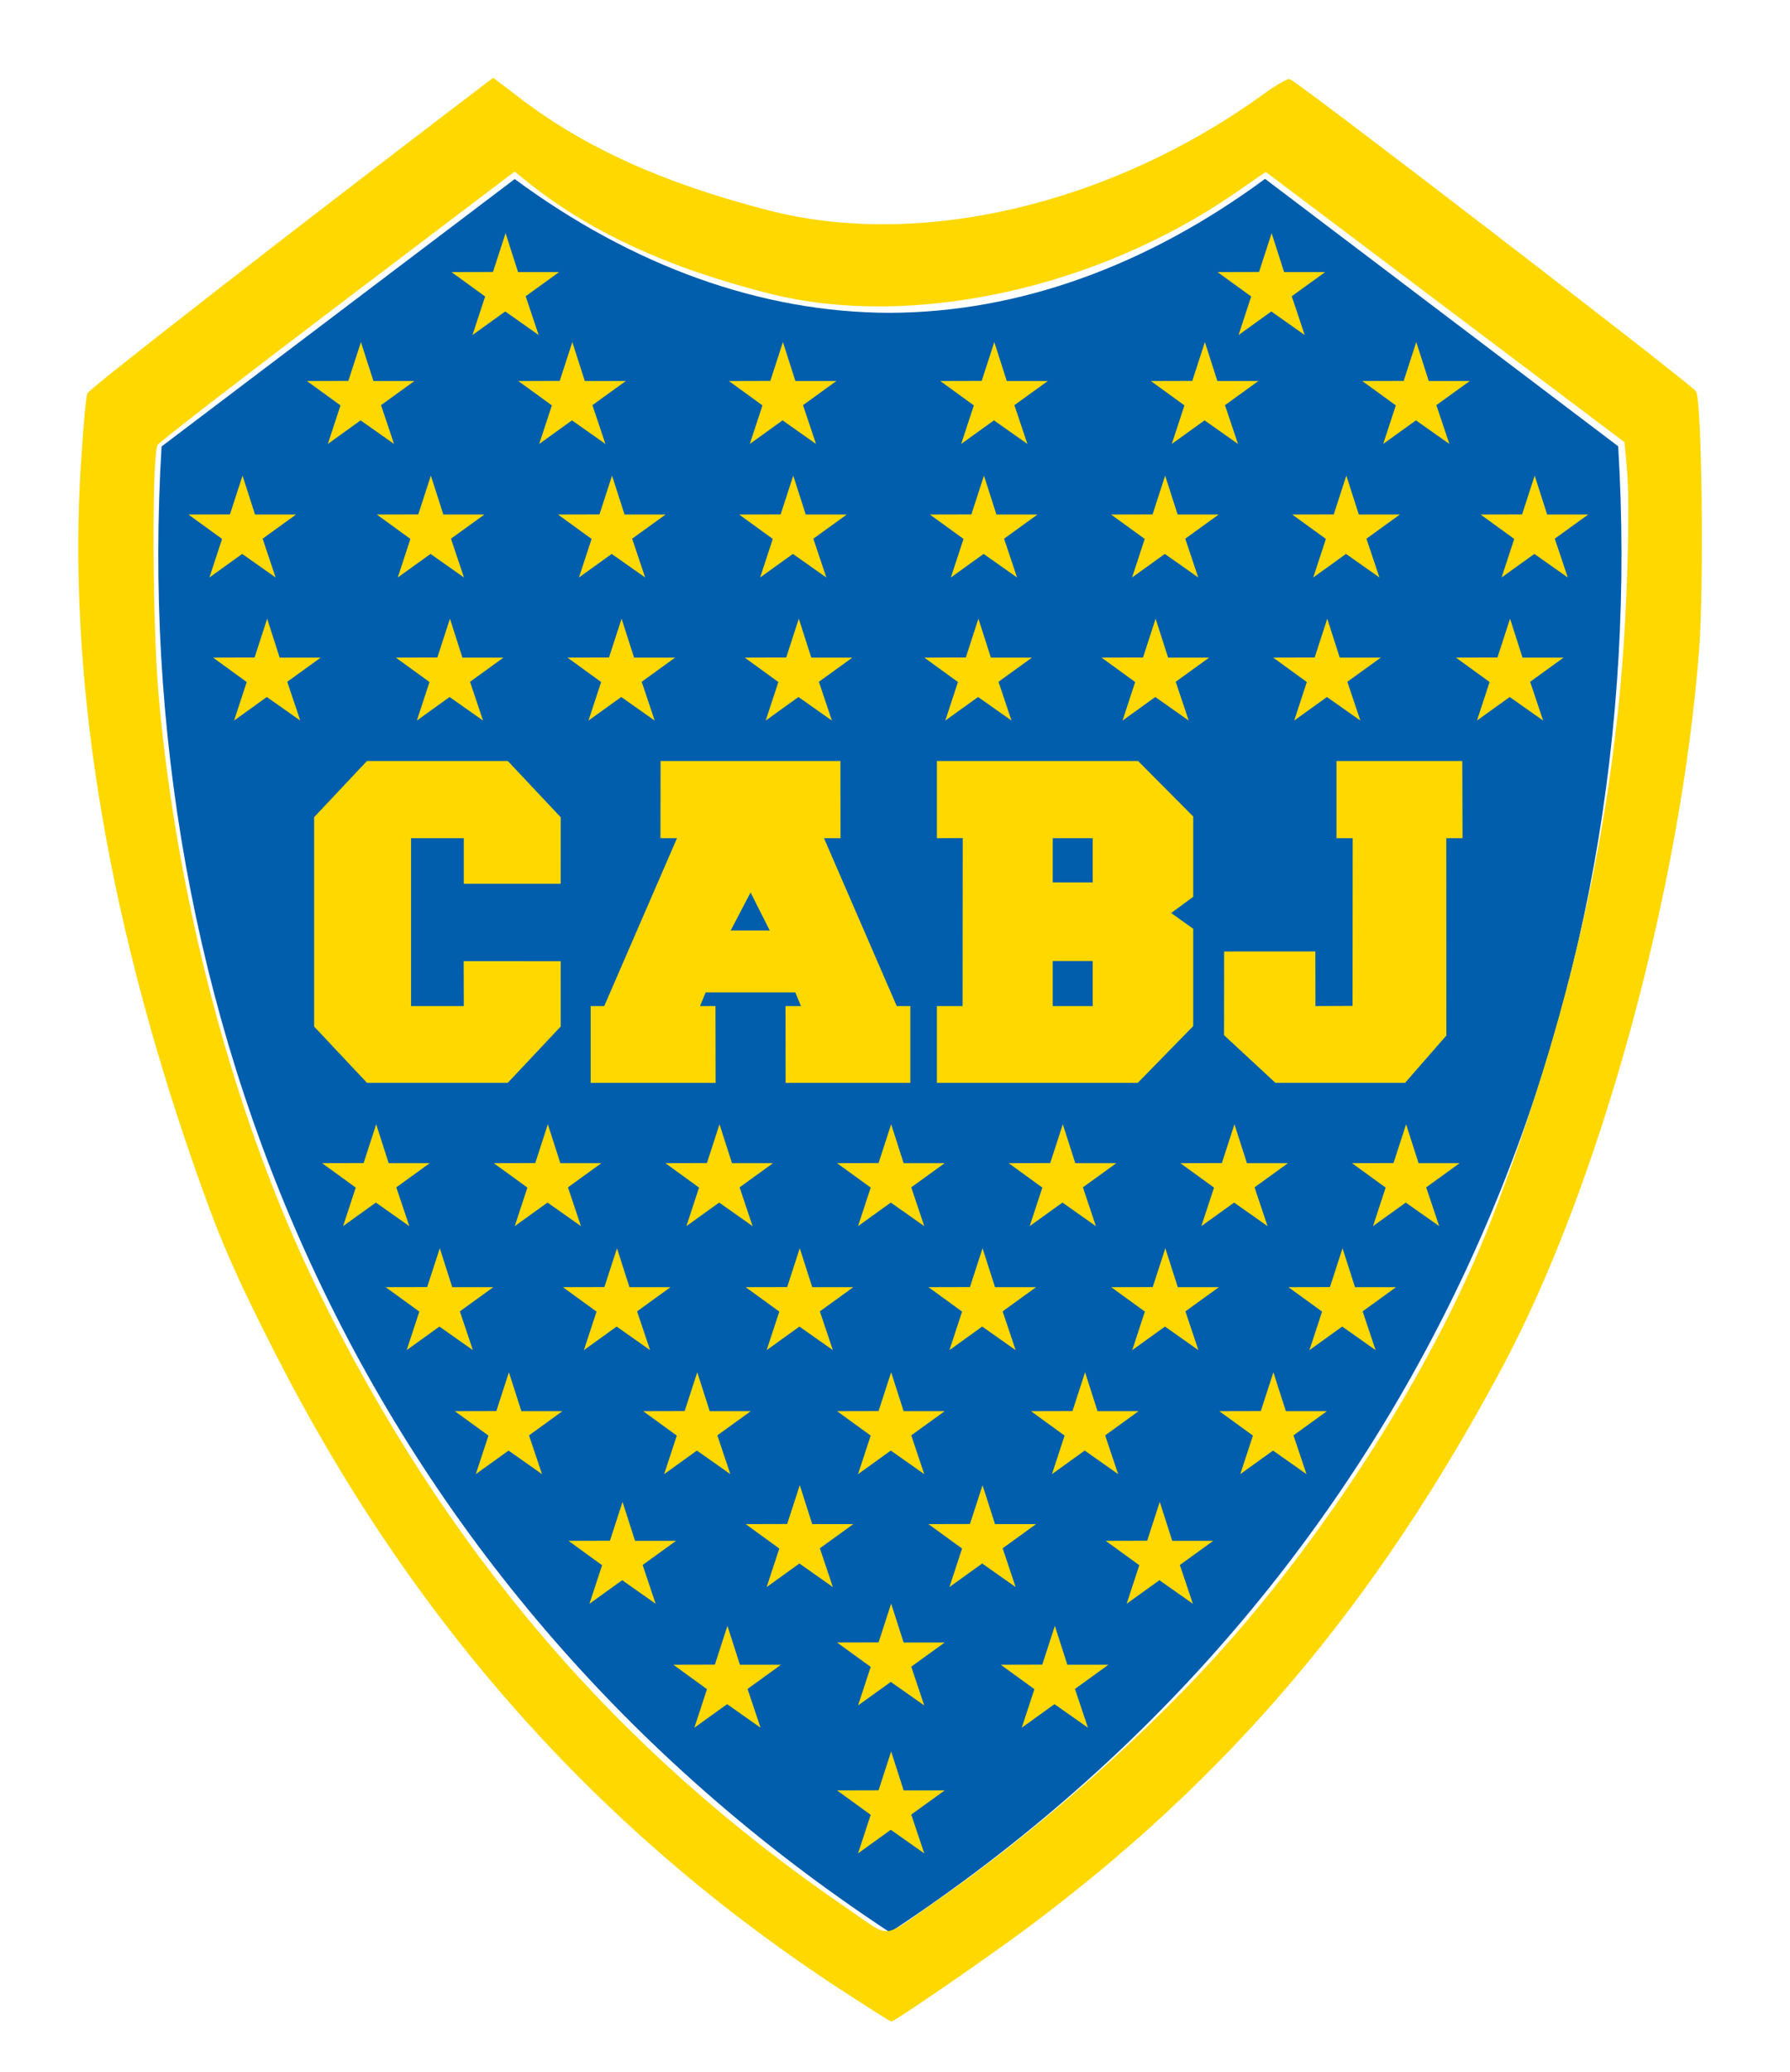 <?xml version="1.0" encoding="UTF-8" standalone="no"?>
<!-- Created with Inkscape (http://www.inkscape.org/) -->

<svg
   width="60.495mm"
   height="70mm"
   viewBox="0 0 60.495 70"
   version="1.1"
   id="svg1"
   inkscape:version="1.3.2 (1:1.3.2+202311252150+091e20ef0f)"
   sodipodi:docname="Escudo_Boca_Jrs.svg"
   xmlns:inkscape="http://www.inkscape.org/namespaces/inkscape"
   xmlns:sodipodi="http://sodipodi.sourceforge.net/DTD/sodipodi-0.dtd"
   xmlns="http://www.w3.org/2000/svg"
   xmlns:svg="http://www.w3.org/2000/svg"
   xmlns:inkstitch="http://inkstitch.org/namespace">
  <sodipodi:namedview
     id="namedview1"
     pagecolor="#ffffff"
     bordercolor="#666666"
     borderopacity="1.0"
     inkscape:showpageshadow="2"
     inkscape:pageopacity="0.0"
     inkscape:pagecheckerboard="0"
     inkscape:deskcolor="#d1d1d1"
     inkscape:document-units="mm"
     inkscape:zoom="2.0560856"
     inkscape:cx="168.28093"
     inkscape:cy="169.74002"
     inkscape:window-width="1848"
     inkscape:window-height="1016"
     inkscape:window-x="72"
     inkscape:window-y="27"
     inkscape:window-maximized="1"
     inkscape:current-layer="svg1" />
  <defs
     id="defs1" />
  <g
     inkscape:label="Capa 1"
     inkscape:groupmode="layer"
     id="layer1" />
  <path
     fill-rule="evenodd"
     clip-rule="evenodd"
     fill="#005eac"
     d="M 30.075,10.569 C 25.717,10.562 21.379,8.987 17.395,6.05 L 5.461,15.084 C 4.31,34.016 12.019,53.405 30.075,65.287 48.13,53.4 55.839,34.01 54.688,15.078 L 42.754,6.043 C 38.771,8.98 34.432,10.556 30.075,10.569 Z"
     id="path104"
     inkscape:label="path104"
     style="stroke-width:0.188" />
  <path
     style="fill:#ffd800;fill-opacity:1;stroke:#ffd800;stroke-width:0.085;stroke-linejoin:bevel;stroke-miterlimit:0;stroke-dasharray:none;stroke-opacity:1"
     d="M 28.492,67.222 C 20.242,61.845 13.924,54.733 9.288,45.606 7.927,42.926 7.415,41.734 6.54,39.204 3.601,30.712 2.33,22.78 2.775,15.705 2.851,14.499 2.947,13.424 2.988,13.315 3.045,13.163 9.945,7.796 16.252,2.997 l 0.417,-0.317 0.89,0.679 c 2.197,1.676 4.861,2.877 8.411,3.791 5.123,1.32 11.565,-0.19 16.739,-3.922 0.42,-0.303 0.811,-0.534 0.869,-0.513 0.293,0.105 13.595,10.327 13.705,10.532 0.192,0.359 0.264,6.521 0.101,8.664 -0.618,8.114 -3.347,18.077 -6.64,24.244 -4.285,8.024 -9.223,13.857 -16.031,18.935 -1.341,1 -4.48,3.162 -4.592,3.162 -0.026,0 -0.758,-0.463 -1.627,-1.03 z m 3.081,-2.891 c 3.51,-2.43 7.325,-5.805 10.006,-8.852 3.711,-4.217 7.111,-9.692 8.885,-14.306 2.402,-6.249 3.832,-12.211 4.36,-18.181 0.214,-2.419 0.314,-5.879 0.206,-7.093 l -0.088,-0.981 -6.082,-4.581 -6.082,-4.581 -1.039,0.718 C 37.03,9.729 30.767,11.081 25.999,9.874 22.521,8.993 19.89,7.767 17.745,6.028 L 17.393,5.743 11.415,10.272 c -3.288,2.491 -6.043,4.62 -6.123,4.733 -0.208,0.296 -0.19,6.063 0.028,8.507 0.626,7.037 2.587,14.366 5.362,20.044 4.331,8.859 10.119,15.627 17.925,20.957 1.54,1.052 1.151,1.075 2.966,-0.181 z"
     id="path167" />
  <g
     id="g154"
     transform="matrix(0.188 0 0 0.188 2.887 2.835)">
    <g
       id="g153">
      <polygon
         fill-rule="evenodd"
         clip-rule="evenodd"
         fill="#ffd800"
         points="135.119,193.957 142.58,193.939 144.842,186.963 147.086,193.957 154.466,193.957 148.456,198.303 150.793,205.273 144.781,201.037 138.891,205.273 141.165,198.346 "
         id="polygon104" />
      <polygon
         fill-rule="evenodd"
         clip-rule="evenodd"
         fill="#ffd800"
         points="165.977,193.957 173.437,193.939 175.7,186.963 177.943,193.957 185.322,193.957 179.313,198.303 181.649,205.273 175.638,201.037 169.748,205.273 172.021,198.346 "
         id="polygon105" />
      <polygon
         fill-rule="evenodd"
         clip-rule="evenodd"
         fill="#ffd800"
         points="196.834,193.957 204.292,193.939 206.556,186.963 208.8,193.957 216.179,193.957 210.169,198.303 212.505,205.273 206.495,201.037 200.606,205.273 202.88,198.346 "
         id="polygon106" />
      <polygon
         fill-rule="evenodd"
         clip-rule="evenodd"
         fill="#ffd800"
         points="227.69,193.957 235.149,193.939 237.413,186.963 239.655,193.957 247.036,193.957 241.026,198.303 243.362,205.273 237.353,201.037 231.464,205.273 233.735,198.346 "
         id="polygon107" />
      <polygon
         fill-rule="evenodd"
         clip-rule="evenodd"
         fill="#ffd800"
         points="104.263,193.957 111.722,193.939 113.986,186.963 116.229,193.957 123.608,193.957 117.598,198.303 119.935,205.273 113.923,201.037 108.035,205.273 110.308,198.346 "
         id="polygon108" />
      <polygon
         fill-rule="evenodd"
         clip-rule="evenodd"
         fill="#ffd800"
         points="73.406,193.957 80.866,193.939 83.128,186.963 85.373,193.957 92.751,193.957 86.742,198.303 89.078,205.273 83.066,201.037 77.177,205.273 79.451,198.346 "
         id="polygon109" />
      <polygon
         fill-rule="evenodd"
         clip-rule="evenodd"
         fill="#ffd800"
         points="42.548,193.957 50.008,193.939 52.272,186.963 54.515,193.957 61.894,193.957 55.884,198.303 58.222,205.273 52.21,201.037 46.321,205.273 48.593,198.346 "
         id="polygon110" />
      <polygon
         fill-rule="evenodd"
         clip-rule="evenodd"
         fill="#ffd800"
         points="151.548,216.242 159.008,216.225 161.271,209.248 163.515,216.242 170.895,216.242 164.885,220.59 167.221,227.559 161.209,223.322 155.32,227.559 157.594,220.631 "
         id="polygon111" />
      <polygon
         fill-rule="evenodd"
         clip-rule="evenodd"
         fill="#ffd800"
         points="184.405,216.242 191.865,216.225 194.129,209.248 196.371,216.242 203.751,216.242 197.74,220.59 200.077,227.559 194.066,223.322 188.178,227.559 190.451,220.631 "
         id="polygon112" />
      <polygon
         fill-rule="evenodd"
         clip-rule="evenodd"
         fill="#ffd800"
         points="216.261,216.242 223.722,216.225 225.985,209.248 228.228,216.242 235.606,216.242 229.597,220.59 231.935,227.559 225.925,223.322 220.034,227.559 222.308,220.631 "
         id="polygon113" />
      <polygon
         fill-rule="evenodd"
         clip-rule="evenodd"
         fill="#ffd800"
         points="118.691,216.242 126.15,216.225 128.414,209.248 130.658,216.242 138.037,216.242 132.027,220.59 134.364,227.559 128.352,223.322 122.462,227.559 124.736,220.631 "
         id="polygon114" />
      <polygon
         fill-rule="evenodd"
         clip-rule="evenodd"
         fill="#ffd800"
         points="85.833,216.242 93.294,216.225 95.557,209.248 97.8,216.242 105.179,216.242 99.169,220.59 101.507,227.559 95.495,223.322 89.606,227.559 91.879,220.631 "
         id="polygon115" />
      <polygon
         fill-rule="evenodd"
         clip-rule="evenodd"
         fill="#ffd800"
         points="53.977,216.242 61.437,216.225 63.701,209.248 65.943,216.242 73.323,216.242 67.313,220.59 69.65,227.559 63.638,223.322 57.75,227.559 60.023,220.631 "
         id="polygon116" />
      <polygon
         fill-rule="evenodd"
         clip-rule="evenodd"
         fill="#ffd800"
         points="169.977,238.527 177.438,238.51 179.701,231.533 181.945,238.527 189.324,238.527 183.314,242.875 185.651,249.844 179.638,245.607 173.748,249.844 176.021,242.916 "
         id="polygon117" />
      <polygon
         fill-rule="evenodd"
         clip-rule="evenodd"
         fill="#ffd800"
         points="203.833,238.527 211.292,238.51 213.556,231.533 215.8,238.527 223.179,238.527 217.169,242.875 219.505,249.844 213.493,245.607 207.604,249.844 209.878,242.916 "
         id="polygon118" />
      <polygon
         fill-rule="evenodd"
         clip-rule="evenodd"
         fill="#ffd800"
         points="135.119,238.527 142.58,238.51 144.842,231.533 147.086,238.527 154.466,238.527 148.456,242.875 150.793,249.844 144.781,245.607 138.891,249.844 141.165,242.916 "
         id="polygon119" />
      <polygon
         fill-rule="evenodd"
         clip-rule="evenodd"
         fill="#ffd800"
         points="100.263,238.527 107.722,238.51 109.986,231.533 112.229,238.527 119.608,238.527 113.598,242.875 115.935,249.844 109.923,245.607 104.035,249.844 106.308,242.916 "
         id="polygon120" />
      <polygon
         fill-rule="evenodd"
         clip-rule="evenodd"
         fill="#ffd800"
         points="66.406,238.527 73.866,238.51 76.128,231.533 78.373,238.527 85.751,238.527 79.742,242.875 82.078,249.844 76.066,245.607 70.177,249.844 72.451,242.916 "
         id="polygon121" />
      <polygon
         fill-rule="evenodd"
         clip-rule="evenodd"
         fill="#ffd800"
         points="183.407,261.824 190.867,261.805 193.13,254.828 195.373,261.824 202.751,261.824 196.742,266.17 199.079,273.139 193.066,268.902 187.178,273.139 189.451,266.211 "
         id="polygon122" />
      <polygon
         fill-rule="evenodd"
         clip-rule="evenodd"
         fill="#ffd800"
         points="151.547,258.824 159.007,258.805 161.271,251.828 163.514,258.824 170.895,258.824 164.885,263.17 167.221,270.139 161.209,265.902 155.318,270.139 157.592,263.211 "
         id="polygon123" />
      <polygon
         fill-rule="evenodd"
         clip-rule="evenodd"
         fill="#ffd800"
         points="118.691,258.824 126.15,258.805 128.414,251.828 130.656,258.824 138.036,258.824 132.026,263.17 134.363,270.139 128.351,265.902 122.462,270.139 124.736,263.211 "
         id="polygon124" />
      <polygon
         fill-rule="evenodd"
         clip-rule="evenodd"
         fill="#ffd800"
         points="86.833,261.824 94.292,261.805 96.556,254.828 98.8,261.824 106.179,261.824 100.169,266.17 102.506,273.139 96.494,268.902 90.605,273.139 92.878,266.211 "
         id="polygon125" />
      <polygon
         fill-rule="evenodd"
         clip-rule="evenodd"
         fill="#ffd800"
         points="164.548,284.1 172.008,284.082 174.271,277.104 176.515,284.1 183.895,284.1 177.885,288.445 180.221,295.414 174.207,291.18 168.32,295.414 170.592,288.486 "
         id="polygon126" />
      <polygon
         fill-rule="evenodd"
         clip-rule="evenodd"
         fill="#ffd800"
         points="135.119,280.1 142.58,280.082 144.842,273.104 147.086,280.1 154.466,280.1 148.456,284.445 150.793,291.414 144.781,287.18 138.891,291.414 141.165,284.486 "
         id="polygon127" />
      <polygon
         fill-rule="evenodd"
         clip-rule="evenodd"
         fill="#ffd800"
         points="105.691,284.1 113.151,284.082 115.414,277.104 117.658,284.1 125.037,284.1 119.027,288.445 121.364,295.414 115.352,291.18 109.462,295.414 111.736,288.486 "
         id="polygon128" />
      <polygon
         fill-rule="evenodd"
         clip-rule="evenodd"
         fill="#ffd800"
         points="135.119,306.68 142.58,306.662 144.842,299.686 147.086,306.68 154.466,306.68 148.456,311.025 150.793,317.996 144.781,313.76 138.891,317.996 141.165,311.068 "
         id="polygon129" />
      <polygon
         fill-rule="evenodd"
         clip-rule="evenodd"
         fill="#ffd800"
         points="118.519,103.102 125.978,103.082 128.242,96.105 130.485,103.102 137.865,103.102 131.855,107.447 134.191,114.417 128.179,110.182 122.291,114.417 124.564,107.489 "
         id="polygon130" />
      <polygon
         fill-rule="evenodd"
         clip-rule="evenodd"
         fill="#ffd800"
         points="150.805,103.102 158.264,103.082 160.527,96.105 162.771,103.102 170.15,103.102 164.141,107.447 166.478,114.417 160.466,110.182 154.576,114.417 156.85,107.489 "
         id="polygon131" />
      <polygon
         fill-rule="evenodd"
         clip-rule="evenodd"
         fill="#ffd800"
         points="182.662,103.102 190.122,103.082 192.385,96.105 194.629,103.102 202.007,103.102 195.998,107.447 198.335,114.417 192.325,110.182 186.436,114.417 188.709,107.489 "
         id="polygon132" />
      <polygon
         fill-rule="evenodd"
         clip-rule="evenodd"
         fill="#ffd800"
         points="213.519,103.102 220.978,103.082 223.241,96.105 225.485,103.102 232.864,103.102 226.854,107.447 229.19,114.417 223.181,110.182 217.292,114.417 219.565,107.489 "
         id="polygon133" />
      <polygon
         fill-rule="evenodd"
         clip-rule="evenodd"
         fill="#ffd800"
         points="246.376,103.102 253.835,103.082 256.099,96.105 258.343,103.102 265.722,103.102 259.712,107.447 262.048,114.417 256.038,110.182 250.149,114.417 252.423,107.489 "
         id="polygon134" />
      <polygon
         fill-rule="evenodd"
         clip-rule="evenodd"
         fill="#ffd800"
         points="86.662,103.102 94.123,103.082 96.384,96.105 98.628,103.102 106.007,103.102 99.998,107.447 102.335,114.417 96.323,110.182 90.433,114.417 92.707,107.489 "
         id="polygon135" />
      <polygon
         fill-rule="evenodd"
         clip-rule="evenodd"
         fill="#ffd800"
         points="55.805,103.102 63.265,103.082 65.528,96.105 67.771,103.102 75.151,103.102 69.14,107.447 71.478,114.417 65.466,110.182 59.577,114.417 61.849,107.489 "
         id="polygon136" />
      <polygon
         fill-rule="evenodd"
         clip-rule="evenodd"
         fill="#ffd800"
         points="22.949,103.102 30.408,103.082 32.671,96.105 34.915,103.102 42.294,103.102 36.284,107.447 38.621,114.417 32.609,110.182 26.72,114.417 28.994,107.489 "
         id="polygon137" />
      <polygon
         fill-rule="evenodd"
         clip-rule="evenodd"
         fill="#ffd800"
         points="117.519,77.387 124.978,77.369 127.242,70.392 129.485,77.387 136.865,77.387 130.855,81.732 133.191,88.702 127.179,84.467 121.291,88.702 123.564,81.774 "
         id="polygon138" />
      <polygon
         fill-rule="evenodd"
         clip-rule="evenodd"
         fill="#ffd800"
         points="151.805,77.387 159.264,77.369 161.527,70.392 163.771,77.387 171.15,77.387 165.141,81.732 167.478,88.702 161.466,84.467 155.576,88.702 157.85,81.774 "
         id="polygon139" />
      <polygon
         fill-rule="evenodd"
         clip-rule="evenodd"
         fill="#ffd800"
         points="184.377,77.387 191.836,77.369 194.1,70.392 196.343,77.387 203.722,77.387 197.713,81.732 200.048,88.702 194.039,84.467 188.15,88.702 190.424,81.774 "
         id="polygon140" />
      <polygon
         fill-rule="evenodd"
         clip-rule="evenodd"
         fill="#ffd800"
         points="216.946,77.387 224.407,77.369 226.669,70.392 228.913,77.387 236.294,77.387 230.282,81.732 232.62,88.702 226.61,84.467 220.72,88.702 222.993,81.774 "
         id="polygon141" />
      <polygon
         fill-rule="evenodd"
         clip-rule="evenodd"
         fill="#ffd800"
         points="250.804,77.387 258.263,77.369 260.526,70.392 262.771,77.387 270.149,77.387 264.14,81.732 266.478,88.702 260.468,84.467 254.577,88.702 256.851,81.774 "
         id="polygon142" />
      <polygon
         fill-rule="evenodd"
         clip-rule="evenodd"
         fill="#ffd800"
         points="84.948,77.387 92.408,77.369 94.67,70.392 96.914,77.387 104.293,77.387 98.283,81.732 100.621,88.702 94.609,84.467 88.719,88.702 90.992,81.774 "
         id="polygon143" />
      <polygon
         fill-rule="evenodd"
         clip-rule="evenodd"
         fill="#ffd800"
         points="52.376,77.387 59.836,77.369 62.099,70.392 64.343,77.387 71.722,77.387 65.712,81.732 68.049,88.702 62.037,84.467 56.148,88.702 58.421,81.774 "
         id="polygon144" />
      <polygon
         fill-rule="evenodd"
         clip-rule="evenodd"
         fill="#ffd800"
         points="18.519,77.387 25.979,77.369 28.243,70.392 30.486,77.387 37.865,77.387 31.855,81.732 34.193,88.702 28.181,84.467 22.292,88.702 24.564,81.774 "
         id="polygon145" />
      <polygon
         fill-rule="evenodd"
         clip-rule="evenodd"
         fill="#ffd800"
         points="115.662,53.388 123.122,53.369 125.384,46.393 127.628,53.388 135.007,53.388 128.998,57.733 131.333,64.703 125.323,60.467 119.433,64.703 121.707,57.775 "
         id="polygon146" />
      <polygon
         fill-rule="evenodd"
         clip-rule="evenodd"
         fill="#ffd800"
         points="153.662,53.388 161.121,53.369 163.385,46.393 165.629,53.388 173.008,53.388 166.998,57.733 169.336,64.703 163.322,60.467 157.434,64.703 159.707,57.775 "
         id="polygon147" />
      <polygon
         fill-rule="evenodd"
         clip-rule="evenodd"
         fill="#ffd800"
         points="191.52,53.388 198.979,53.369 201.241,46.393 203.485,53.388 210.864,53.388 204.854,57.733 207.192,64.703 201.181,60.467 195.293,64.703 197.566,57.775 "
         id="polygon148" />
      <polygon
         fill-rule="evenodd"
         clip-rule="evenodd"
         fill="#ffd800"
         points="229.519,53.388 236.978,53.369 239.241,46.393 241.485,53.388 248.864,53.388 242.854,57.733 245.192,64.703 239.181,60.467 233.292,64.703 235.565,57.775 "
         id="polygon149" />
      <polygon
         fill-rule="evenodd"
         clip-rule="evenodd"
         fill="#ffd800"
         points="77.804,53.388 85.265,53.369 87.529,46.393 89.771,53.388 97.15,53.388 91.14,57.733 93.478,64.703 87.466,60.467 81.576,64.703 83.85,57.775 "
         id="polygon150" />
      <polygon
         fill-rule="evenodd"
         clip-rule="evenodd"
         fill="#ffd800"
         points="39.805,53.388 47.265,53.369 49.529,46.393 51.771,53.388 59.15,53.388 53.14,57.733 55.478,64.703 49.466,60.467 43.577,64.703 45.851,57.775 "
         id="polygon151" />
      <polygon
         fill-rule="evenodd"
         clip-rule="evenodd"
         fill="#ffd800"
         points="203.519,33.816 210.978,33.798 213.241,26.82 215.485,33.816 222.864,33.816 216.854,38.162 219.19,45.131 213.181,40.896 207.292,45.131 209.565,38.204 "
         id="polygon152" />
      <polygon
         fill-rule="evenodd"
         clip-rule="evenodd"
         fill="#ffd800"
         points="65.805,33.816 73.265,33.798 75.529,26.82 77.771,33.816 85.15,33.816 79.141,38.162 81.478,45.131 75.466,40.896 69.578,45.131 71.85,38.204 "
         id="polygon153" />
    </g>
  </g>
  <g
     id="g159"
     transform="matrix(0.188 0 0 0.188 2.887 2.835)">
    <polygon
       fill-rule="evenodd"
       clip-rule="evenodd"
       fill="#ffd800"
       points="85.441,143.744 68.014,143.744 68.014,135.554 58.538,135.554 58.538,165.727 68.014,165.727 67.994,157.656 85.441,157.658 85.444,169.396 75.919,179.521 50.619,179.521 41.111,169.406 41.111,131.778 50.612,121.68 75.93,121.68 85.444,131.792 "
       id="polygon155" />
    <polygon
       fill-rule="evenodd"
       clip-rule="evenodd"
       fill="#ffd800"
       points="204.68,170.955 204.698,155.916 221.102,155.906 221.119,165.727 227.787,165.699 227.813,135.554 224.896,135.554 224.896,121.68 247.516,121.68 247.559,135.554 244.635,135.554 244.649,171.021 237.227,179.521 213.923,179.521 "
       id="polygon156" />
    <g
       id="g158">
      <g
         id="g157">
        <g
           id="g156">
          <path
             fill-rule="evenodd"
             clip-rule="evenodd"
             fill="#ffd800"
             d="m 127.611,163.262 1.017,2.465 h -2.775 l 0.019,13.795 h 22.423 v -13.795 h -2.448 L 132.77,135.554 h 2.97 l -0.016,-13.874 h -32.333 l -0.02,13.874 h 2.973 l -13.08,30.173 h -2.442 v 13.795 h 22.468 l -0.029,-13.795 h -2.776 l 1.018,-2.465 z m -11.616,-11.116 3.575,-6.838 3.45,6.84 z"
             id="path156" />
        </g>
      </g>
    </g>
    <path
       fill-rule="evenodd"
       clip-rule="evenodd"
       fill="#ffd800"
       d="m 153.064,121.68 h 36.168 l 9.911,9.974 v 14.427 l -3.959,2.922 3.959,2.828 v 17.49 l -9.963,10.201 h -36.116 v -13.795 h 4.621 l 0.028,-30.189 -4.649,0.017 z m 28.012,21.834 -7.187,-0.008 v -7.952 h 7.187 v 7.999 z m 0,14.117 v 8.096 h -7.187 v -8.104 z"
       id="path158" />
  </g>
</svg>

